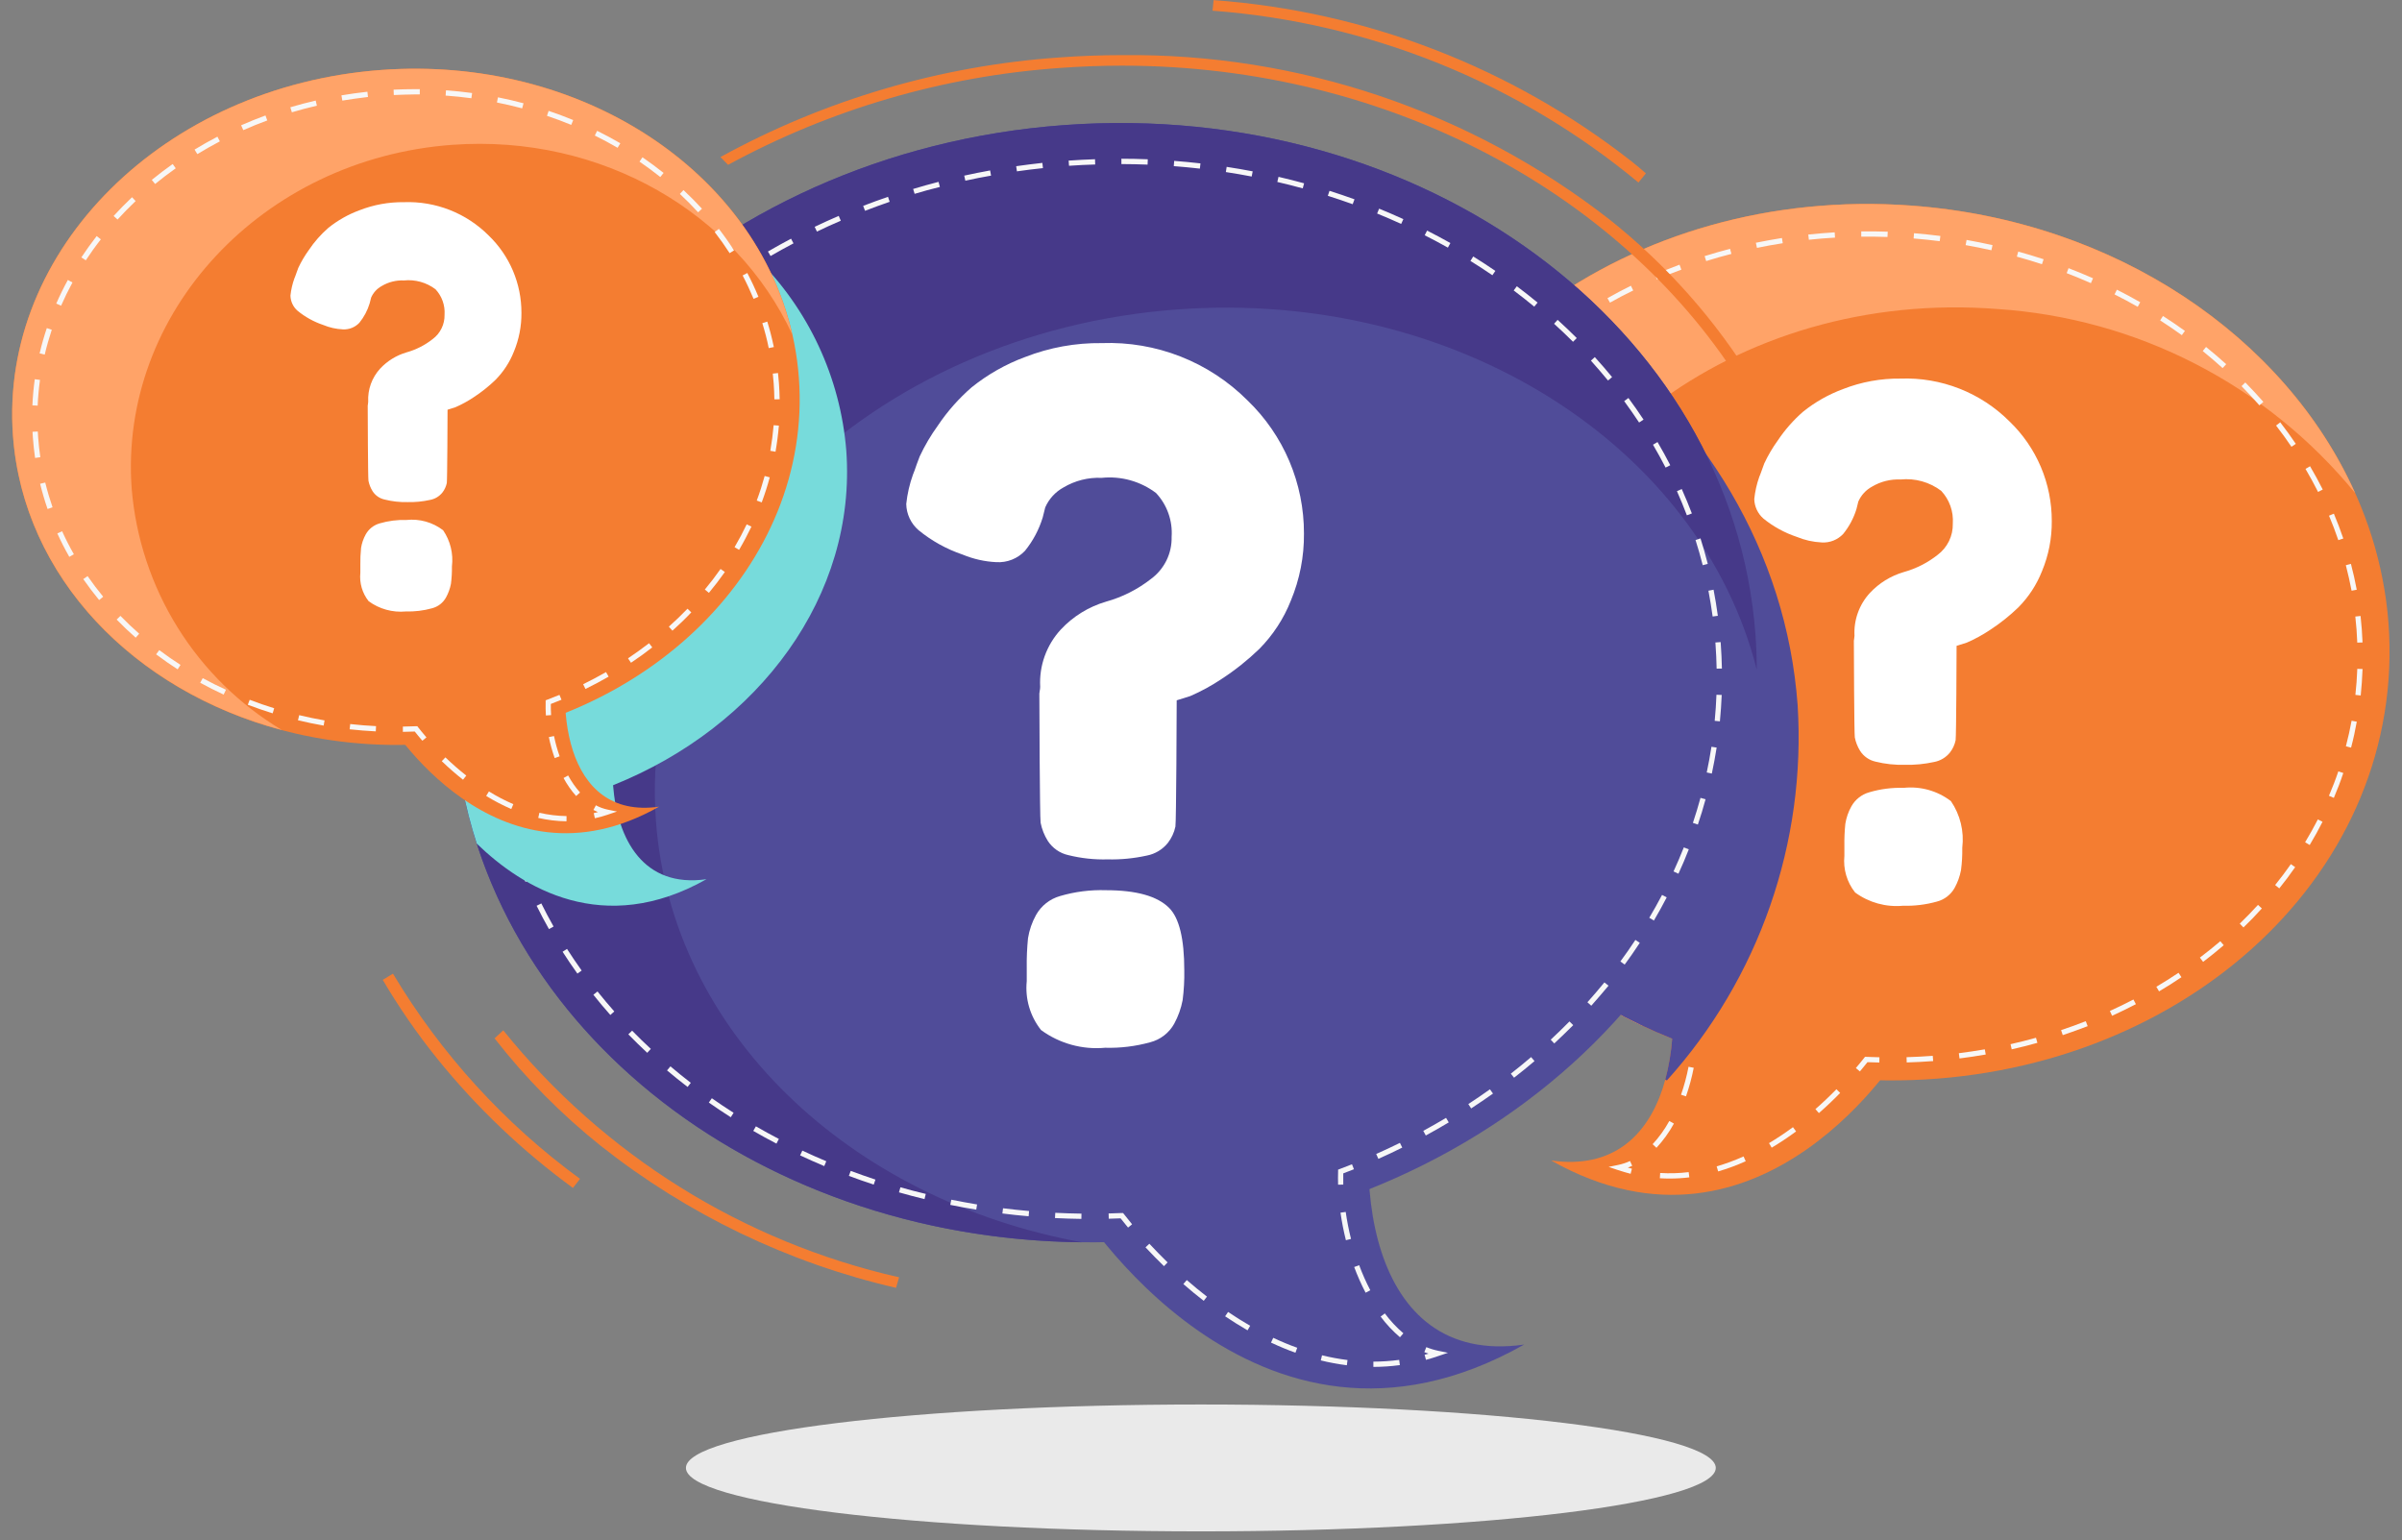 <svg width="145" height="93" viewBox="0 0 145 93" fill="none" xmlns="http://www.w3.org/2000/svg">
<rect x="0" y="0" width="145" height="93" fill="#808080" stroke="none"/>
<g clip-path="url(#clip0_3_1433)">
<path d="M103.575 88.622C103.575 90.738 89.659 92.453 72.491 92.453C55.324 92.453 41.407 90.738 41.407 88.622C41.407 86.507 55.324 84.793 72.491 84.793C89.659 84.793 103.575 86.505 103.575 88.622Z" fill="#EAEAEA"/>
<path d="M82.697 36.516C81.627 51.074 94.526 63.885 111.511 65.13C128.495 66.376 143.121 55.582 144.188 41.023C145.255 26.465 132.355 13.655 115.374 12.41C98.394 11.165 83.764 21.957 82.697 36.516Z" fill="#F47D31"/>
<path d="M90.238 41.732C91.198 27.757 104.786 17.425 120.587 18.657C124.754 18.932 128.821 20.06 132.534 21.971C136.248 23.883 139.528 26.537 142.173 29.77C137.962 20.37 127.753 13.319 115.375 12.412C98.395 11.167 83.765 21.961 82.697 36.519C81.911 47.25 88.714 57.03 99.145 61.93C93.204 56.796 89.702 49.519 90.238 41.732Z" fill="#FFA368"/>
<path d="M114.878 63.316C114.878 63.316 106.425 77.288 93.634 70.061C101.099 71.133 101.949 61.877 100.269 56.3L114.878 63.316Z" fill="#F47D31"/>
<path d="M112.275 64.686L112.032 64.481C112.26 64.212 112.427 64.001 112.532 63.87L112.582 63.805H112.664C112.93 63.816 113.194 63.824 113.455 63.83L113.449 64.148C113.211 64.143 112.972 64.135 112.733 64.126C112.625 64.261 112.472 64.453 112.275 64.686Z" fill="#F7F7F7"/>
<path d="M100.787 71.152C100.592 71.152 100.396 71.146 100.199 71.134L100.218 70.816C100.792 70.851 101.369 70.834 101.94 70.764L101.978 71.08C101.583 71.128 101.185 71.152 100.787 71.152ZM103.718 70.722L103.629 70.417C104.183 70.255 104.725 70.055 105.252 69.817L105.382 70.107C104.842 70.35 104.287 70.556 103.719 70.722H103.718ZM106.951 69.288L106.788 69.015C107.27 68.727 107.757 68.403 108.234 68.051L108.423 68.307C107.942 68.664 107.442 68.994 106.952 69.288H106.951ZM109.8 67.2L109.591 66.96C110.021 66.585 110.447 66.182 110.858 65.76L111.084 65.983C110.668 66.411 110.236 66.819 109.8 67.2Z" fill="#F7F7F7"/>
<path d="M98.436 70.865C98.176 70.8 97.916 70.723 97.661 70.637L97.106 70.449L97.68 70.331C97.928 70.279 98.169 70.2 98.399 70.094L98.531 70.384C98.444 70.423 98.356 70.46 98.268 70.492C98.35 70.515 98.431 70.537 98.512 70.557L98.436 70.865Z" fill="#F7F7F7"/>
<path d="M99.995 69.296L99.763 69.079C100.154 68.654 100.492 68.184 100.77 67.678L101.048 67.834C100.758 68.362 100.404 68.854 99.995 69.296ZM101.778 66.191L101.478 66.091C101.669 65.54 101.821 64.977 101.931 64.404L102.244 64.465C102.13 65.05 101.974 65.627 101.777 66.191H101.778Z" fill="#F7F7F7"/>
<path d="M102.458 62.678L102.14 62.664C102.15 62.434 102.153 62.207 102.149 61.987C101.933 61.905 101.718 61.821 101.505 61.735L101.624 61.435C101.868 61.533 102.113 61.629 102.361 61.723L102.461 61.761V61.868C102.472 62.131 102.47 62.402 102.458 62.678Z" fill="#F7F7F7"/>
<path d="M115.101 64.143L115.092 63.825C115.621 63.81 116.153 63.782 116.674 63.743L116.698 64.06C116.172 64.1 115.635 64.128 115.101 64.143ZM118.288 63.9L118.249 63.585C118.77 63.52 119.297 63.441 119.816 63.351L119.871 63.664C119.347 63.756 118.815 63.835 118.288 63.901V63.9ZM121.439 63.35L121.369 63.04C121.886 62.923 122.402 62.793 122.905 62.653L122.99 62.959C122.483 63.102 121.961 63.234 121.439 63.351V63.35ZM124.52 62.492L124.42 62.192C124.92 62.026 125.42 61.845 125.909 61.652L126.025 61.952C125.53 62.142 125.024 62.325 124.52 62.493V62.492ZM127.498 61.324L127.366 61.035C127.846 60.817 128.325 60.584 128.789 60.343L128.936 60.625C128.465 60.87 127.984 61.106 127.499 61.326L127.498 61.324ZM100.035 61.096C99.554 60.873 99.071 60.634 98.601 60.386L98.749 60.105C99.214 60.35 99.691 60.587 100.168 60.805L100.035 61.096ZM130.332 59.848L130.17 59.574C130.624 59.306 131.07 59.022 131.51 58.731L131.687 58.996C131.251 59.292 130.795 59.582 130.337 59.85L130.332 59.848ZM97.202 59.604C96.744 59.331 96.288 59.043 95.849 58.75L96.026 58.485C96.461 58.776 96.911 59.06 97.365 59.33L97.202 59.604ZM132.991 58.067L132.799 57.813C133.22 57.495 133.635 57.162 134.033 56.823L134.239 57.065C133.841 57.41 133.421 57.747 132.996 58.069L132.991 58.067ZM94.543 57.824C94.118 57.505 93.695 57.17 93.29 56.824L93.49 56.581C93.889 56.918 94.308 57.249 94.729 57.565L94.543 57.824ZM135.426 55.99L135.206 55.761C135.587 55.394 135.958 55.014 136.306 54.63L136.54 54.844C136.193 55.234 135.817 55.62 135.431 55.992L135.426 55.99ZM92.094 55.766C91.707 55.402 91.326 55.023 90.96 54.636L91.191 54.417C91.552 54.798 91.929 55.174 92.312 55.534L92.094 55.766ZM137.59 53.632L137.342 53.432C137.672 53.023 137.991 52.598 138.291 52.17L138.551 52.352C138.25 52.789 137.926 53.219 137.592 53.634L137.59 53.632ZM89.894 53.442C89.551 53.033 89.217 52.61 88.901 52.185L89.156 51.996C89.468 52.417 89.798 52.834 90.137 53.238L89.894 53.442ZM139.424 51.013L139.152 50.848C139.425 50.395 139.684 49.931 139.921 49.469L140.203 49.614C139.965 50.083 139.705 50.555 139.428 51.015L139.424 51.013ZM87.988 50.868C87.698 50.42 87.42 49.958 87.161 49.495L87.439 49.34C87.694 49.797 87.969 50.252 88.256 50.695L87.988 50.868ZM140.883 48.168L140.59 48.043C140.796 47.559 140.99 47.063 141.157 46.568L141.457 46.668C141.29 47.171 141.097 47.675 140.887 48.166L140.883 48.168ZM86.425 48.075C86.196 47.592 85.982 47.097 85.788 46.604L86.088 46.488C86.279 46.974 86.488 47.462 86.717 47.939L86.425 48.075ZM141.92 45.135L141.613 45.054C141.746 44.547 141.862 44.029 141.957 43.513L142.27 43.571C142.178 44.092 142.064 44.618 141.926 45.133L141.92 45.135ZM85.253 45.093C85.094 44.585 84.953 44.065 84.829 43.548L85.138 43.475C85.259 43.985 85.4 44.498 85.557 44.999L85.253 45.093ZM142.502 41.987L142.186 41.953C142.214 41.696 142.238 41.438 142.257 41.179C142.277 40.919 142.291 40.653 142.301 40.379L142.619 40.39C142.609 40.66 142.595 40.931 142.575 41.203C142.556 41.475 142.534 41.735 142.508 41.984L142.502 41.987ZM84.517 41.977C84.433 41.452 84.367 40.917 84.317 40.387L84.634 40.36C84.679 40.883 84.744 41.41 84.827 41.927L84.517 41.977ZM142.3 38.797C142.28 38.274 142.241 37.744 142.182 37.222L142.498 37.187C142.557 37.716 142.598 38.254 142.618 38.787L142.3 38.797ZM84.249 38.784V38.526C84.249 38.08 84.263 37.626 84.291 37.181L84.608 37.201C84.581 37.641 84.567 38.087 84.567 38.526V38.78L84.249 38.784ZM141.956 35.662C141.856 35.15 141.744 34.632 141.61 34.123L141.917 34.042C142.053 34.559 142.171 35.084 142.268 35.604L141.956 35.662ZM84.761 35.63L84.446 35.587C84.518 35.058 84.61 34.527 84.72 34.008L85.031 34.074C84.922 34.584 84.831 35.107 84.76 35.628L84.761 35.63ZM141.156 32.611C140.987 32.111 140.798 31.619 140.594 31.134L140.887 31.012C141.093 31.503 141.287 32.011 141.457 32.511L141.156 32.611ZM85.417 32.543L85.111 32.455C85.259 31.945 85.428 31.433 85.611 30.933L85.911 31.044C85.726 31.535 85.559 32.039 85.414 32.541L85.417 32.543ZM139.933 29.699C139.698 29.233 139.443 28.765 139.175 28.31L139.449 28.148C139.721 28.609 139.979 29.083 140.216 29.556L139.933 29.699ZM86.516 29.583L86.227 29.451C86.447 28.969 86.687 28.487 86.943 28.018L87.222 28.17C86.969 28.63 86.729 29.106 86.513 29.585L86.516 29.583ZM138.327 26.972C138.035 26.542 137.727 26.111 137.398 25.692L137.649 25.497C137.977 25.921 138.294 26.357 138.59 26.797L138.327 26.972ZM88.025 26.81L87.757 26.639C88.042 26.192 88.346 25.749 88.662 25.32L88.918 25.509C88.603 25.929 88.302 26.367 88.021 26.808L88.025 26.81ZM136.392 24.472C136.046 24.078 135.684 23.688 135.314 23.313L135.541 23.09C135.915 23.469 136.281 23.864 136.631 24.262L136.392 24.472ZM89.896 24.272L89.653 24.067C89.993 23.667 90.353 23.267 90.723 22.876L90.953 23.096C90.584 23.471 90.229 23.867 89.892 24.266L89.896 24.272ZM134.171 22.222C133.783 21.872 133.378 21.522 132.971 21.194L133.171 20.947C133.586 21.282 133.996 21.632 134.388 21.987L134.171 22.222ZM92.082 21.988L91.867 21.754C92.255 21.395 92.667 21.042 93.076 20.704L93.275 20.95C92.869 21.279 92.462 21.628 92.078 21.985L92.082 21.988ZM131.709 20.234C131.284 19.927 130.843 19.628 130.4 19.343L130.572 19.077C131.02 19.364 131.465 19.668 131.895 19.977L131.709 20.234ZM94.529 19.986L94.344 19.729C94.77 19.419 95.215 19.116 95.666 18.829L95.837 19.096C95.388 19.375 94.948 19.674 94.526 19.98L94.529 19.986ZM129.046 18.523C128.592 18.263 128.123 18.011 127.647 17.773L127.79 17.489C128.266 17.729 128.739 17.984 129.198 18.246L129.046 18.523ZM97.193 18.278L97.037 18.001C97.499 17.74 97.975 17.488 98.451 17.251L98.592 17.536C98.117 17.764 97.647 18.013 97.189 18.272L97.193 18.278ZM126.22 17.095C125.743 16.883 125.25 16.68 124.757 16.49L124.871 16.19C125.371 16.382 125.871 16.59 126.349 16.801L126.22 17.095ZM100.028 16.871L99.902 16.579C100.387 16.369 100.886 16.169 101.387 15.979L101.497 16.279C100.999 16.459 100.504 16.657 100.024 16.865L100.028 16.871ZM123.266 15.952C122.766 15.788 122.257 15.633 121.75 15.494L121.834 15.188C122.346 15.329 122.861 15.488 123.365 15.651L123.266 15.952ZM102.997 15.762L102.902 15.462C103.409 15.303 103.926 15.155 104.439 15.021L104.519 15.328C104.007 15.458 103.494 15.604 102.992 15.762H102.997ZM120.213 15.109C119.7 14.994 119.178 14.889 118.659 14.798L118.714 14.485C119.237 14.577 119.764 14.685 120.282 14.799L120.213 15.109ZM106.061 14.966L105.996 14.655C106.514 14.548 107.043 14.455 107.57 14.369L107.619 14.683C107.094 14.764 106.567 14.86 106.057 14.966H106.061ZM117.093 14.561C116.574 14.495 116.044 14.439 115.518 14.397L115.543 14.08C116.073 14.123 116.609 14.18 117.133 14.246L117.093 14.561ZM109.194 14.476L109.16 14.16C109.688 14.103 110.224 14.06 110.754 14.027L110.773 14.345C110.24 14.375 109.708 14.419 109.186 14.475L109.194 14.476ZM113.94 14.306C113.406 14.288 112.879 14.282 112.356 14.288V13.97C112.889 13.963 113.422 13.969 113.956 13.988L113.94 14.306Z" fill="#F7F7F7"/>
<g style="mix-blend-mode:multiply">
<path d="M108.517 42.575C107.838 33.308 102.854 25.236 95.34 19.666C88.173 24.002 83.297 30.989 82.697 39.165C82.688 39.293 82.685 39.421 82.678 39.549C83.278 49.657 90.536 58.541 100.945 62.71C100.882 63.546 100.742 64.374 100.526 65.184L100.626 65.227C103.381 62.166 105.498 58.586 106.853 54.696C108.208 50.807 108.774 46.686 108.517 42.575Z" fill="#504C99"/>
</g>
<path d="M69.178 74.878C90.863 73.289 107.337 56.929 105.975 38.338C104.612 19.746 85.929 5.963 64.245 7.552C42.56 9.141 26.086 25.5 27.448 44.092C28.81 62.684 47.493 76.467 69.178 74.878Z" fill="#504C99"/>
<path d="M39.596 49.561C38.446 33.862 52.542 20.041 71.082 18.681C87.918 17.447 102.629 26.92 106.049 40.427C106.049 39.734 106.024 39.037 105.973 38.336C104.611 19.745 85.927 5.962 64.244 7.551C42.561 9.139 26.085 25.5 27.447 44.092C28.729 61.567 45.308 74.792 65.306 74.998C51.313 72.441 40.534 62.355 39.596 49.561Z" fill="#463989"/>
<path d="M64.879 72.562C64.879 72.562 75.673 90.406 92.007 81.175C82.473 82.545 81.388 70.724 83.533 63.603L64.879 72.562Z" fill="#504C99"/>
<path d="M68.096 74.112C67.905 73.881 67.754 73.692 67.646 73.554C67.407 73.564 67.169 73.572 66.931 73.578L66.923 73.26C67.186 73.253 67.45 73.244 67.715 73.233H67.797L67.847 73.298C67.954 73.437 68.12 73.647 68.34 73.913L68.096 74.112Z" fill="#F7F7F7"/>
<path d="M82.905 82.524V82.206C83.426 82.204 83.947 82.169 84.463 82.1L84.505 82.415C83.975 82.486 83.44 82.522 82.905 82.524ZM81.305 82.424C80.775 82.358 80.249 82.26 79.731 82.132L79.806 81.823C80.313 81.948 80.827 82.043 81.344 82.108L81.305 82.424ZM78.201 81.668C77.712 81.492 77.215 81.285 76.726 81.055L76.861 80.768C77.342 80.994 77.829 81.197 78.309 81.368L78.201 81.668ZM75.31 80.315C74.861 80.057 74.41 79.772 73.957 79.469L74.135 79.206C74.578 79.506 75.026 79.785 75.468 80.04L75.31 80.315ZM72.665 78.534C72.252 78.214 71.837 77.873 71.434 77.521L71.643 77.281C72.043 77.629 72.452 77.966 72.86 78.281L72.665 78.534ZM70.265 76.442C69.884 76.073 69.51 75.689 69.15 75.305L69.383 75.088C69.739 75.47 70.11 75.85 70.483 76.215L70.265 76.442Z" fill="#F7F7F7"/>
<path d="M86.081 82.097L85.998 81.79L86.235 81.724C86.15 81.695 86.065 81.664 85.982 81.631L86.101 81.331C86.338 81.427 86.583 81.501 86.833 81.553L87.407 81.671L86.852 81.859C86.6 81.948 86.341 82.027 86.081 82.097Z" fill="#F7F7F7"/>
<path d="M84.512 80.734C84.077 80.363 83.685 79.944 83.343 79.486L83.597 79.294C83.924 79.735 84.299 80.137 84.716 80.494L84.512 80.734ZM82.437 78.045C82.175 77.543 81.945 77.025 81.748 76.494L82.048 76.383C82.24 76.901 82.465 77.407 82.72 77.897L82.437 78.045ZM81.247 74.875C81.11 74.326 81.001 73.771 80.921 73.212L81.236 73.167C81.314 73.715 81.421 74.259 81.556 74.797L81.247 74.875Z" fill="#F7F7F7"/>
<path d="M80.776 71.521C80.768 71.248 80.768 70.977 80.776 70.721V70.614L80.876 70.576C81.124 70.483 81.371 70.387 81.615 70.29L81.732 70.59C81.519 70.675 81.304 70.759 81.088 70.84C81.088 71.061 81.088 71.289 81.088 71.519L80.776 71.521Z" fill="#F7F7F7"/>
<path d="M65.279 73.588C64.745 73.581 64.209 73.564 63.686 73.538L63.702 73.221C64.221 73.246 64.753 73.263 65.284 73.27L65.279 73.588ZM62.095 73.429C61.568 73.384 61.035 73.329 60.51 73.261L60.549 72.946C61.07 73.011 61.599 73.067 62.122 73.113L62.095 73.429ZM58.932 73.029C58.41 72.944 57.882 72.847 57.364 72.742L57.427 72.43C57.941 72.53 58.465 72.63 58.983 72.716L58.932 73.029ZM55.809 72.394C55.29 72.267 54.771 72.13 54.268 71.986L54.355 71.68C54.855 71.822 55.369 71.959 55.885 72.08L55.809 72.394ZM52.743 71.518C52.238 71.352 51.731 71.174 51.243 70.99L51.355 70.69C51.844 70.873 52.346 71.049 52.847 71.215L52.743 71.518ZM49.757 70.401C49.269 70.195 48.778 69.977 48.3 69.752L48.435 69.465C48.909 69.688 49.395 69.904 49.88 70.108L49.757 70.401ZM83.205 69.96L83.076 69.669C83.557 69.456 84.039 69.23 84.509 68.998L84.649 69.283C84.175 69.522 83.689 69.749 83.205 69.964V69.96ZM46.872 69.043C46.404 68.799 45.934 68.543 45.472 68.275L45.631 68C46.087 68.263 46.553 68.52 47.017 68.761L46.872 69.043ZM86.069 68.551L85.918 68.272C86.379 68.021 86.842 67.758 87.293 67.489L87.456 67.762C86.995 68.038 86.53 68.304 86.065 68.556L86.069 68.551ZM44.115 67.451C43.668 67.166 43.222 66.868 42.789 66.564L42.971 66.304C43.4 66.604 43.842 66.904 44.285 67.183L44.115 67.451ZM88.811 66.922L88.637 66.656C89.076 66.37 89.515 66.069 89.942 65.764L90.127 66.022C89.69 66.33 89.246 66.633 88.804 66.922H88.811ZM41.507 65.622C41.086 65.298 40.669 64.96 40.266 64.623L40.472 64.379C40.872 64.718 41.285 65.051 41.701 65.373L41.507 65.622ZM91.403 65.07L91.203 64.82C91.615 64.499 92.026 64.162 92.427 63.819L92.633 64.061C92.229 64.404 91.814 64.743 91.394 65.067L91.403 65.07ZM39.071 63.561C38.681 63.198 38.297 62.822 37.93 62.446L38.158 62.224C38.522 62.597 38.902 62.969 39.288 63.324L39.071 63.561ZM93.828 63.001L93.611 62.768C93.994 62.411 94.375 62.04 94.743 61.668L94.97 61.891C94.594 62.263 94.21 62.638 93.824 62.998L93.828 63.001ZM36.844 61.277C36.493 60.877 36.144 60.469 35.82 60.057L36.069 59.857C36.394 60.264 36.735 60.671 37.083 61.064L36.844 61.277ZM96.063 60.721L95.826 60.509C96.175 60.118 96.526 59.709 96.853 59.309L97.1 59.509C96.76 59.915 96.411 60.324 96.059 60.718L96.063 60.721ZM34.855 58.779C34.545 58.346 34.244 57.902 33.962 57.46L34.229 57.288C34.509 57.725 34.806 58.165 35.113 58.594L34.855 58.779ZM98.073 58.234L97.817 58.045C98.129 57.621 98.434 57.185 98.723 56.745L98.988 56.921C98.694 57.37 98.389 57.81 98.073 58.239V58.234ZM33.139 56.093C32.879 55.631 32.627 55.157 32.393 54.684L32.678 54.543C32.91 55.011 33.158 55.48 33.417 55.936L33.139 56.093ZM99.834 55.571L99.561 55.409C99.828 54.958 100.088 54.493 100.332 54.029L100.613 54.177C100.37 54.651 100.108 55.12 99.838 55.579L99.834 55.571ZM31.72 53.236C31.511 52.746 31.313 52.246 31.133 51.751L31.433 51.643C31.611 52.134 31.806 52.627 32.013 53.111L31.72 53.236ZM101.314 52.745L101.025 52.611C101.244 52.135 101.453 51.646 101.646 51.159L101.946 51.276C101.755 51.773 101.544 52.267 101.322 52.748L101.314 52.745ZM30.627 50.233C30.475 49.723 30.335 49.203 30.213 48.688L30.522 48.615C30.643 49.124 30.78 49.638 30.931 50.142L30.627 50.233ZM102.494 49.78L102.194 49.68C102.36 49.18 102.514 48.68 102.652 48.169L102.959 48.253C102.821 48.765 102.665 49.28 102.494 49.78ZM29.9 47.129C29.808 46.608 29.729 46.077 29.667 45.55L29.983 45.513C30.045 46.034 30.122 46.559 30.213 47.074L29.9 47.129ZM103.34 46.702L103.029 46.636C103.138 46.125 103.234 45.603 103.314 45.084L103.628 45.133C103.545 45.657 103.448 46.185 103.337 46.702H103.34ZM29.526 43.959C29.494 43.429 29.477 42.892 29.475 42.359H29.793C29.793 42.882 29.811 43.413 29.843 43.937L29.526 43.959ZM103.827 43.55L103.51 43.519C103.561 43 103.596 42.47 103.616 41.944L103.934 41.956C103.91 42.489 103.875 43.025 103.824 43.55H103.827ZM29.834 40.783L29.517 40.767C29.546 40.237 29.59 39.702 29.65 39.176L29.966 39.212C29.9 39.731 29.859 40.261 29.83 40.781L29.834 40.783ZM103.627 40.367C103.617 39.878 103.595 39.38 103.559 38.888L103.551 38.788L103.868 38.764L103.876 38.864C103.912 39.364 103.935 39.864 103.945 40.364L103.627 40.367ZM30.183 37.649L29.87 37.595C29.959 37.074 30.065 36.549 30.183 36.032L30.493 36.104C30.376 36.615 30.271 37.134 30.183 37.649ZM103.386 37.22C103.316 36.704 103.23 36.18 103.131 35.663L103.442 35.603C103.542 36.126 103.63 36.656 103.7 37.178L103.386 37.22ZM30.893 34.578L30.588 34.489C30.736 33.98 30.9 33.469 31.075 32.97L31.375 33.075C31.2 33.569 31.036 34.075 30.89 34.581L30.893 34.578ZM102.787 34.123C102.658 33.614 102.512 33.103 102.353 32.603L102.653 32.503C102.814 33.009 102.961 33.526 103.092 34.041L102.787 34.123ZM31.937 31.6L31.643 31.478C31.843 30.99 32.064 30.499 32.293 30.02L32.58 30.156C32.353 30.631 32.137 31.117 31.937 31.6ZM101.831 31.111C101.645 30.622 101.442 30.131 101.231 29.652L101.521 29.523C101.738 30.008 101.943 30.503 102.132 30.998L101.831 31.111ZM33.3 28.748L33.02 28.596C33.272 28.133 33.541 27.667 33.821 27.211L34.092 27.377C33.815 27.83 33.547 28.291 33.3 28.748ZM100.546 28.23C100.307 27.766 100.051 27.301 99.785 26.848L100.059 26.687C100.328 27.145 100.586 27.615 100.828 28.087L100.546 28.23ZM34.951 26.048L34.688 25.869C34.988 25.434 35.299 24.999 35.62 24.574L35.873 24.766C35.555 25.182 35.245 25.618 34.951 26.049V26.048ZM98.946 25.509C98.657 25.072 98.353 24.638 98.046 24.217L98.302 24.028C98.616 24.453 98.924 24.892 99.215 25.334L98.946 25.509ZM36.851 23.529L36.607 23.329C36.946 22.923 37.3 22.519 37.658 22.129L37.892 22.344C37.544 22.727 37.194 23.128 36.858 23.53L36.851 23.529ZM97.071 22.973C96.739 22.573 96.391 22.166 96.038 21.773L96.273 21.559C96.63 21.952 96.981 22.359 97.316 22.766L97.071 22.973ZM38.999 21.201L38.775 20.976C39.149 20.604 39.537 20.235 39.931 19.876L40.145 20.111C39.75 20.466 39.365 20.833 38.999 21.201ZM94.958 20.635C94.59 20.267 94.204 19.901 93.813 19.546L94.027 19.31C94.422 19.668 94.811 20.038 95.183 20.41L94.958 20.635ZM41.337 19.074L41.137 18.83C41.542 18.494 41.962 18.159 42.385 17.837L42.578 18.09C42.152 18.409 41.735 18.739 41.333 19.074H41.337ZM92.617 18.514C92.217 18.18 91.796 17.852 91.376 17.535L91.566 17.282C91.99 17.601 92.411 17.931 92.819 18.268L92.617 18.514ZM43.852 17.159L43.67 16.898C44.102 16.598 44.547 16.298 44.996 16.013L45.167 16.281C44.718 16.564 44.277 16.859 43.848 17.158L43.852 17.159ZM90.09 16.617C89.656 16.317 89.21 16.03 88.765 15.754L88.933 15.484C89.382 15.762 89.833 16.055 90.27 16.354L90.09 16.617ZM46.518 15.459L46.358 15.184C46.815 14.919 47.284 14.658 47.753 14.411L47.901 14.692C47.433 14.937 46.968 15.195 46.514 15.458L46.518 15.459ZM87.404 14.95C86.945 14.692 86.476 14.442 86.004 14.204L86.148 13.921C86.619 14.16 87.092 14.413 87.555 14.673L87.404 14.95ZM49.315 13.981L49.178 13.694C49.656 13.465 50.145 13.243 50.63 13.034L50.756 13.326C50.269 13.533 49.785 13.753 49.31 13.983L49.315 13.981ZM84.584 13.518C84.106 13.3 83.617 13.089 83.132 12.891L83.252 12.597C83.742 12.797 84.234 13.009 84.716 13.229L84.584 13.518ZM52.22 12.728L52.106 12.428C52.6 12.238 53.106 12.054 53.606 11.883L53.706 12.183C53.206 12.357 52.705 12.539 52.215 12.728H52.22ZM81.656 12.328C81.163 12.15 80.656 11.98 80.156 11.821L80.257 11.521C80.761 11.681 81.269 11.853 81.766 12.033L81.656 12.328ZM55.214 11.708L55.123 11.408C55.631 11.256 56.147 11.108 56.657 10.979L56.737 11.287C56.224 11.41 55.712 11.553 55.209 11.704L55.214 11.708ZM78.641 11.373C78.141 11.235 77.621 11.105 77.107 10.985L77.179 10.676C77.696 10.796 78.216 10.927 78.724 11.067L78.641 11.373ZM58.275 10.913L58.207 10.603C58.725 10.489 59.251 10.384 59.77 10.29L59.827 10.603C59.306 10.692 58.784 10.797 58.27 10.909L58.275 10.913ZM75.56 10.657C75.046 10.557 74.521 10.468 74.001 10.388L74.049 10.074C74.574 10.154 75.102 10.245 75.62 10.345L75.56 10.657ZM61.388 10.349L61.343 10.034C61.864 9.959 62.396 9.893 62.925 9.834L62.959 10.15C62.429 10.205 61.897 10.271 61.383 10.345L61.388 10.349ZM72.432 10.18C71.91 10.121 71.38 10.07 70.857 10.03L70.881 9.713C71.408 9.753 71.942 9.804 72.468 9.864L72.432 10.18ZM64.533 10.013L64.51 9.696C65.038 9.659 65.573 9.631 66.102 9.613L66.113 9.931C65.585 9.945 65.053 9.973 64.53 10.009L64.533 10.013ZM69.276 9.938C68.752 9.918 68.221 9.907 67.695 9.905V9.583C68.225 9.583 68.76 9.595 69.288 9.616L69.276 9.938Z" fill="#F7F7F7"/>
<path d="M66.508 20.714C68.133 20.654 69.754 20.93 71.268 21.525C72.782 22.12 74.157 23.022 75.307 24.173C76.388 25.213 77.248 26.461 77.834 27.843C78.419 29.224 78.719 30.71 78.715 32.21C78.728 33.598 78.46 34.973 77.927 36.254C77.496 37.348 76.846 38.343 76.019 39.179C75.323 39.851 74.565 40.456 73.755 40.984C73.152 41.389 72.514 41.738 71.847 42.026L71.033 42.28C71.033 42.857 71.007 49.594 70.956 49.899C70.881 50.26 70.724 50.599 70.498 50.891C70.178 51.288 69.728 51.558 69.227 51.654C68.45 51.825 67.656 51.902 66.862 51.883C66.065 51.905 65.269 51.819 64.496 51.628C63.983 51.516 63.535 51.205 63.25 50.764C63.04 50.429 62.894 50.058 62.818 49.67C62.767 49.348 62.742 42.552 62.742 41.87C62.745 41.81 62.754 41.751 62.767 41.693C62.783 41.617 62.791 41.54 62.792 41.464C62.758 40.833 62.851 40.202 63.065 39.608C63.279 39.014 63.61 38.469 64.038 38.005C64.779 37.212 65.719 36.632 66.76 36.326C67.748 36.052 68.673 35.585 69.481 34.952C69.878 34.66 70.198 34.276 70.416 33.834C70.633 33.391 70.74 32.902 70.727 32.409C70.76 31.927 70.693 31.444 70.531 30.989C70.37 30.534 70.116 30.117 69.786 29.765C68.848 29.056 67.676 28.729 66.506 28.849C65.694 28.812 64.888 29.016 64.191 29.433C63.704 29.702 63.319 30.124 63.097 30.633L62.944 31.243C62.72 31.975 62.358 32.657 61.876 33.252C61.656 33.486 61.387 33.669 61.088 33.788C60.789 33.907 60.467 33.958 60.146 33.939C59.447 33.906 58.758 33.751 58.111 33.482C57.141 33.154 56.237 32.653 55.445 32.004C55.219 31.807 55.036 31.565 54.909 31.294C54.782 31.022 54.713 30.727 54.707 30.427C54.771 29.82 54.907 29.223 55.114 28.648L55.214 28.394C55.28 28.19 55.382 27.91 55.519 27.554C55.824 26.902 56.19 26.28 56.613 25.697C57.187 24.839 57.874 24.062 58.653 23.385C59.624 22.604 60.715 21.985 61.883 21.554C63.356 20.979 64.927 20.694 66.508 20.714ZM66.762 53.744C68.592 53.744 69.864 54.1 70.576 54.812C71.186 55.423 71.491 56.678 71.491 58.576C71.502 59.18 71.469 59.783 71.391 60.382C71.297 60.88 71.125 61.361 70.882 61.806C70.729 62.081 70.522 62.322 70.272 62.514C70.023 62.707 69.737 62.846 69.433 62.925C68.547 63.17 67.629 63.282 66.711 63.256C65.335 63.383 63.96 63.003 62.845 62.187C62.184 61.353 61.874 60.295 61.981 59.237V58.423C61.972 57.828 61.998 57.234 62.057 56.642C62.136 56.151 62.299 55.678 62.54 55.242C62.852 54.684 63.374 54.272 63.99 54.097C64.889 53.833 65.825 53.714 66.762 53.744Z" fill="white"/>
<path d="M114.727 22.857C115.943 22.812 117.155 23.019 118.288 23.464C119.421 23.909 120.449 24.584 121.309 25.445C122.118 26.223 122.761 27.156 123.199 28.19C123.637 29.223 123.861 30.334 123.858 31.456C123.868 32.494 123.668 33.523 123.269 34.481C122.946 35.3 122.46 36.044 121.841 36.669C121.321 37.172 120.754 37.624 120.148 38.02C119.697 38.323 119.22 38.584 118.721 38.8L118.112 38.99C118.112 39.422 118.093 44.46 118.054 44.689C117.998 44.959 117.881 45.213 117.712 45.431C117.473 45.728 117.136 45.93 116.761 46.002C116.18 46.13 115.586 46.188 114.991 46.173C114.396 46.19 113.801 46.126 113.223 45.983C112.839 45.899 112.504 45.667 112.291 45.337C112.134 45.087 112.025 44.809 111.968 44.519C111.93 44.278 111.911 39.195 111.911 38.687C111.913 38.642 111.92 38.597 111.93 38.554C111.942 38.498 111.948 38.44 111.949 38.383C111.924 37.911 111.993 37.439 112.153 36.995C112.313 36.55 112.56 36.142 112.881 35.795C113.435 35.202 114.138 34.768 114.916 34.539C115.656 34.334 116.348 33.985 116.951 33.511C117.248 33.293 117.488 33.006 117.651 32.675C117.813 32.345 117.893 31.98 117.884 31.611C117.909 31.251 117.86 30.89 117.74 30.549C117.619 30.209 117.43 29.897 117.184 29.633C116.482 29.103 115.606 28.858 114.731 28.948C114.123 28.92 113.521 29.072 112.999 29.384C112.635 29.584 112.348 29.899 112.181 30.278L112.067 30.735C111.899 31.282 111.627 31.791 111.267 32.235C111.102 32.41 110.901 32.547 110.677 32.636C110.453 32.725 110.213 32.764 109.973 32.749C109.45 32.724 108.935 32.609 108.451 32.407C107.724 32.164 107.046 31.791 106.451 31.307C106.282 31.16 106.146 30.979 106.051 30.776C105.956 30.573 105.904 30.352 105.899 30.127C105.946 29.673 106.046 29.226 106.199 28.796L106.275 28.606C106.326 28.453 106.402 28.244 106.503 27.978C106.731 27.49 107.005 27.025 107.321 26.589C107.75 25.947 108.261 25.365 108.843 24.858C109.569 24.273 110.385 23.811 111.26 23.488C112.364 23.056 113.541 22.842 114.727 22.857ZM114.916 47.565C115.935 47.456 116.957 47.743 117.77 48.365C118.332 49.189 118.576 50.19 118.455 51.181C118.463 51.632 118.438 52.084 118.379 52.532C118.309 52.904 118.18 53.264 117.998 53.597C117.884 53.803 117.728 53.984 117.542 54.128C117.355 54.272 117.142 54.376 116.913 54.434C116.251 54.619 115.565 54.702 114.877 54.682C113.848 54.778 112.82 54.493 111.986 53.882C111.491 53.259 111.259 52.467 111.339 51.676V51.067C111.332 50.622 111.351 50.177 111.396 49.735C111.455 49.367 111.577 49.013 111.758 48.688C111.873 48.481 112.028 48.299 112.214 48.152C112.4 48.005 112.614 47.896 112.842 47.832C113.514 47.633 114.214 47.543 114.915 47.565H114.916Z" fill="white"/>
<g style="mix-blend-mode:multiply">
<path d="M27.397 43.217C27.41 43.509 27.427 43.801 27.448 44.093C27.618 46.417 28.065 48.712 28.78 50.93C31.546 53.615 36.431 56.592 42.648 53.08C38.848 53.625 37.268 50.697 37.008 47.406C45.834 43.871 51.728 35.944 51.087 27.198C50.731 22.79 48.803 18.657 45.654 15.553C34.968 21.58 27.863 31.818 27.397 43.217Z" fill="#77DBDB"/>
</g>
<path d="M48.226 22.823C49.049 34.056 39.096 43.94 25.995 44.9C12.894 45.86 1.605 37.533 0.782 26.302C-0.041 15.071 9.913 5.186 23.014 4.225C36.114 3.264 47.403 11.59 48.226 22.823Z" fill="#F47D31"/>
<path d="M7.95 29.512C7.171 18.882 15.831 9.584 27.294 8.744C36.35 8.081 44.441 12.897 47.825 20.19C45.578 10.321 35.066 3.341 23.013 4.224C9.915 5.184 -0.041 15.068 0.782 26.301C1.408 34.845 8.091 41.7 17.019 44.076C14.46 42.542 12.303 40.422 10.726 37.889C9.149 35.356 8.197 32.485 7.95 29.512Z" fill="#FFA368"/>
<path d="M23.396 43.501C23.396 43.501 29.919 54.282 39.787 48.701C34.028 49.528 33.372 42.386 34.667 38.084L23.396 43.501Z" fill="#F47D31"/>
<path d="M25.496 44.72C25.296 44.487 25.142 44.297 25.038 44.165C24.798 44.175 24.559 44.181 24.32 44.184V43.866C24.582 43.863 24.846 43.856 25.11 43.844H25.193L25.243 43.91C25.343 44.038 25.509 44.248 25.743 44.517L25.496 44.72Z" fill="#F7F7F7"/>
<path d="M34.197 49.584C33.623 49.577 33.051 49.508 32.491 49.379L32.562 49.069C33.099 49.194 33.649 49.261 34.2 49.269L34.197 49.584ZM30.864 48.843C30.34 48.616 29.834 48.352 29.348 48.052L29.515 47.781C29.987 48.073 30.48 48.33 30.989 48.55L30.864 48.843ZM27.951 47.074C27.517 46.732 27.085 46.355 26.668 45.954L26.888 45.725C27.298 46.119 27.722 46.489 28.148 46.825L27.951 47.074Z" fill="#F7F7F7"/>
<path d="M35.911 49.401L35.841 49.091C35.926 49.072 36.011 49.051 36.096 49.028C36.003 48.989 35.911 48.946 35.822 48.899L35.972 48.619C36.192 48.737 36.428 48.824 36.672 48.876L37.246 48.994L36.691 49.182C36.435 49.268 36.175 49.342 35.911 49.401Z" fill="#F7F7F7"/>
<path d="M34.778 48.058C34.484 47.726 34.23 47.361 34.019 46.971L34.297 46.817C34.496 47.186 34.737 47.531 35.015 47.845L34.778 48.058ZM33.483 45.767C33.337 45.354 33.22 44.931 33.132 44.501L33.444 44.437C33.529 44.852 33.642 45.261 33.783 45.661L33.483 45.767Z" fill="#F7F7F7"/>
<path d="M32.954 43.195C32.936 42.921 32.931 42.649 32.939 42.386V42.279L33.039 42.241C33.286 42.149 33.531 42.052 33.774 41.951L33.895 42.245C33.681 42.333 33.467 42.418 33.251 42.5C33.251 42.72 33.251 42.946 33.268 43.173L32.954 43.195Z" fill="#F7F7F7"/>
<path d="M22.685 44.155C22.158 44.129 21.627 44.087 21.106 44.029L21.141 43.713C21.655 43.77 22.18 43.813 22.7 43.838L22.685 44.155ZM19.538 43.806C19.019 43.716 18.497 43.606 17.987 43.485L18.061 43.176C18.561 43.297 19.08 43.404 19.592 43.493L19.538 43.806ZM16.459 43.066C15.959 42.91 15.451 42.736 14.959 42.548L15.073 42.248C15.556 42.434 16.053 42.605 16.551 42.76L16.459 43.066ZM13.501 41.934C13.022 41.712 12.545 41.472 12.086 41.22L12.239 40.941C12.692 41.19 13.162 41.426 13.639 41.641L13.501 41.934ZM35.343 41.595L35.203 41.309C35.672 41.079 36.136 40.832 36.583 40.575L36.742 40.851C36.288 41.111 35.818 41.362 35.343 41.595ZM10.724 40.41C10.279 40.123 9.841 39.818 9.424 39.503L9.615 39.249C10.027 39.559 10.458 39.86 10.897 40.142L10.724 40.41ZM38.088 40.01L37.912 39.746C38.344 39.457 38.771 39.146 39.181 38.833L39.375 39.084C38.96 39.41 38.527 39.721 38.088 40.014V40.01ZM8.191 38.498C7.791 38.148 7.406 37.78 7.042 37.405L7.27 37.183C7.629 37.552 8.01 37.915 8.402 38.259L8.191 38.498ZM40.588 38.071L40.376 37.834C40.766 37.485 41.145 37.121 41.502 36.75L41.731 36.971C41.374 37.351 40.99 37.721 40.594 38.075L40.588 38.071ZM5.984 36.227C5.647 35.818 5.325 35.392 5.027 34.962L5.288 34.781C5.581 35.204 5.897 35.623 6.229 36.025L5.984 36.227ZM42.794 35.792L42.549 35.592C42.882 35.192 43.201 34.773 43.497 34.35L43.757 34.533C43.457 34.96 43.131 35.387 42.794 35.792ZM4.183 33.618C3.921 33.157 3.678 32.682 3.461 32.204L3.75 32.073C3.963 32.542 4.201 33.009 4.459 33.461L4.183 33.618ZM44.617 33.196L44.343 33.035C44.606 32.586 44.853 32.122 45.075 31.656L45.362 31.793C45.132 32.267 44.885 32.739 44.617 33.196ZM2.872 30.73C2.699 30.23 2.547 29.718 2.422 29.207L2.731 29.132C2.853 29.632 3.002 30.132 3.172 30.627L2.872 30.73ZM45.982 30.331L45.682 30.22C45.864 29.734 46.024 29.234 46.16 28.736L46.467 28.819C46.331 29.329 46.166 29.837 45.982 30.332V30.331ZM2.118 27.648C2.06 27.248 2.018 26.841 1.986 26.439C1.976 26.315 1.969 26.191 1.963 26.068L2.281 26.052C2.287 26.173 2.295 26.295 2.304 26.416C2.333 26.816 2.377 27.21 2.434 27.602L2.118 27.648ZM46.815 27.272L46.502 27.217C46.59 26.706 46.657 26.186 46.702 25.671L47.019 25.696C46.974 26.221 46.906 26.751 46.815 27.272ZM2.274 24.488L1.956 24.474C1.979 23.947 2.027 23.415 2.099 22.893L2.414 22.936C2.343 23.454 2.296 23.976 2.274 24.488ZM46.746 24.108C46.742 23.793 46.727 23.473 46.705 23.156C46.69 22.956 46.672 22.756 46.65 22.556L46.965 22.521C46.987 22.725 47.006 22.93 47.022 23.136C47.045 23.459 47.059 23.786 47.065 24.106L46.746 24.108ZM2.7 21.408L2.391 21.335C2.511 20.823 2.658 20.309 2.826 19.808L3.126 19.908C2.962 20.403 2.818 20.908 2.7 21.41V21.408ZM46.406 21.017C46.306 20.511 46.17 20.003 46.019 19.509L46.319 19.416C46.474 19.915 46.606 20.437 46.714 20.953L46.406 21.017ZM3.687 18.455L3.396 18.328C3.606 17.848 3.841 17.368 4.096 16.902L4.375 17.054C4.125 17.514 3.893 17.989 3.687 18.457V18.455ZM45.491 18.042C45.291 17.565 45.072 17.09 44.83 16.63L45.112 16.482C45.358 16.951 45.584 17.435 45.785 17.92L45.491 18.042ZM5.177 15.715L4.911 15.54C5.199 15.103 5.511 14.669 5.836 14.251L6.087 14.451C5.766 14.86 5.46 15.289 5.177 15.717V15.715ZM44.045 15.284C43.766 14.851 43.463 14.422 43.145 14.011L43.396 13.817C43.72 14.236 44.028 14.672 44.312 15.117L44.045 15.284ZM7.094 13.253L6.859 13.039C7.212 12.651 7.586 12.271 7.97 11.908L8.188 12.139C7.81 12.498 7.442 12.873 7.094 13.255V13.253ZM42.142 12.817C41.794 12.436 41.424 12.063 41.042 11.708L41.259 11.475C41.646 11.836 42.022 12.215 42.376 12.602L42.142 12.817ZM9.363 11.107L9.163 10.861C9.568 10.53 9.992 10.207 10.425 9.902L10.608 10.161C10.18 10.464 9.761 10.783 9.362 11.109L9.363 11.107ZM39.86 10.687C39.46 10.365 39.034 10.053 38.604 9.758L38.783 9.496C39.22 9.796 39.649 10.112 40.058 10.439L39.86 10.687ZM11.912 9.302L11.745 9.031C12.191 8.759 12.655 8.497 13.125 8.252L13.272 8.534C12.81 8.778 12.352 9.037 11.912 9.305L11.912 9.302ZM37.283 8.923C36.838 8.663 36.375 8.414 35.906 8.183L36.047 7.898C36.522 8.133 36.992 8.385 37.447 8.649L37.283 8.923ZM14.685 7.855L14.556 7.564C15.036 7.353 15.531 7.153 16.025 6.971L16.134 7.271C15.644 7.452 15.156 7.648 14.682 7.858L14.685 7.855ZM34.484 7.54C34.006 7.34 33.514 7.159 33.019 6.993L33.119 6.693C33.619 6.862 34.119 7.048 34.602 7.248L34.484 7.54ZM17.617 6.776L17.526 6.476C18.026 6.326 18.544 6.19 19.057 6.071L19.129 6.381C18.621 6.497 18.113 6.632 17.616 6.78L17.617 6.776ZM31.522 6.542C31.022 6.409 30.51 6.29 29.998 6.188L30.06 5.876C30.578 5.976 31.097 6.1 31.603 6.234L31.522 6.542ZM20.664 6.069L20.611 5.756C21.127 5.669 21.655 5.596 22.179 5.539L22.213 5.855C21.694 5.915 21.173 5.99 20.663 6.073L20.664 6.069ZM28.456 5.931C27.941 5.862 27.418 5.808 26.9 5.77L26.923 5.453C27.447 5.491 27.978 5.545 28.499 5.616L28.456 5.931ZM23.773 5.731L23.759 5.413C24.192 5.392 24.632 5.383 25.065 5.382H25.341V5.7H25.041C24.614 5.707 24.19 5.717 23.771 5.737L23.773 5.731Z" fill="#F7F7F7"/>
<path d="M24.385 12.206C25.33 12.171 26.271 12.332 27.151 12.677C28.03 13.023 28.829 13.547 29.497 14.216C30.125 14.82 30.625 15.545 30.965 16.347C31.305 17.149 31.479 18.012 31.477 18.883C31.485 19.689 31.33 20.488 31.02 21.232C30.769 21.868 30.392 22.446 29.912 22.932C29.508 23.323 29.067 23.674 28.597 23.981C28.247 24.216 27.876 24.419 27.489 24.587L27.017 24.735C27.017 25.07 27.002 28.983 26.972 29.16C26.928 29.37 26.837 29.567 26.706 29.736C26.52 29.967 26.258 30.125 25.967 30.18C25.516 30.28 25.055 30.325 24.593 30.313C24.13 30.324 23.667 30.272 23.217 30.158C22.919 30.094 22.659 29.914 22.494 29.659C22.371 29.464 22.286 29.248 22.242 29.023C22.212 28.836 22.198 24.888 22.198 24.494C22.2 24.46 22.205 24.427 22.212 24.394C22.222 24.35 22.227 24.306 22.227 24.261C22.208 23.895 22.262 23.528 22.386 23.183C22.511 22.838 22.703 22.521 22.951 22.251C23.382 21.791 23.928 21.454 24.532 21.276C25.107 21.116 25.643 20.845 26.112 20.476C26.343 20.307 26.529 20.084 26.655 19.826C26.781 19.569 26.843 19.286 26.836 18.999C26.855 18.719 26.816 18.439 26.722 18.174C26.628 17.91 26.481 17.668 26.289 17.463C25.744 17.051 25.063 16.861 24.383 16.931C23.911 16.91 23.444 17.028 23.038 17.271C22.756 17.426 22.533 17.67 22.404 17.965L22.314 18.319C22.185 18.744 21.974 19.14 21.695 19.485C21.567 19.621 21.412 19.727 21.239 19.796C21.066 19.865 20.88 19.896 20.695 19.885C20.288 19.866 19.888 19.776 19.513 19.619C18.948 19.43 18.423 19.139 17.962 18.762C17.831 18.648 17.725 18.508 17.651 18.35C17.577 18.192 17.537 18.021 17.533 17.846C17.57 17.494 17.649 17.147 17.769 16.813L17.828 16.665C17.867 16.546 17.928 16.384 18.005 16.177C18.182 15.798 18.395 15.437 18.64 15.099C18.972 14.602 19.368 14.152 19.818 13.76C20.382 13.306 21.015 12.947 21.695 12.696C22.552 12.361 23.465 12.194 24.385 12.206ZM24.533 31.392C25.324 31.307 26.117 31.529 26.749 32.012C27.186 32.652 27.375 33.429 27.281 34.198C27.287 34.549 27.267 34.899 27.222 35.247C27.166 35.537 27.065 35.816 26.922 36.074C26.833 36.234 26.712 36.374 26.567 36.486C26.422 36.597 26.256 36.678 26.079 36.724C25.565 36.867 25.032 36.931 24.498 36.916C23.699 36.99 22.9 36.769 22.253 36.295C21.869 35.81 21.69 35.196 21.753 34.581V34.109C21.747 33.764 21.762 33.419 21.797 33.075C21.843 32.79 21.938 32.515 22.078 32.262C22.167 32.102 22.288 31.96 22.432 31.846C22.577 31.733 22.742 31.648 22.919 31.598C23.443 31.444 23.988 31.375 24.533 31.392Z" fill="white"/>
<path d="M63.991 4.102C65.239 4.01 66.502 3.964 67.746 3.964C83.953 3.964 98.188 11.856 105.307 23.493L105.871 23.085C103.559 19.318 100.605 15.986 97.143 13.238C88.747 6.704 78.384 3.211 67.746 3.328C66.487 3.328 65.208 3.375 63.946 3.468C56.772 3.968 49.792 6.02 43.489 9.482L43.952 9.952C50.134 6.587 56.969 4.592 63.991 4.102Z" fill="#F47D31"/>
<path d="M98.495 9.746C91.239 4.065 82.454 0.674 73.262 0.007L73.196 0.646C82.636 1.351 91.622 4.977 98.908 11.02L99.357 10.467C99.072 10.22 98.789 9.977 98.495 9.746Z" fill="#F47D31"/>
<path d="M30.379 62.202L29.855 62.689C31.733 65.101 33.889 67.282 36.279 69.188C41.51 73.324 47.593 76.249 54.09 77.751L54.275 77.114C44.856 74.979 36.435 69.724 30.379 62.202Z" fill="#F47D31"/>
<path d="M23.722 58.783L23.105 59.157C24.082 60.818 25.179 62.405 26.387 63.907C28.768 66.857 31.524 69.484 34.587 71.72L35.014 71.17C30.457 67.841 26.617 63.628 23.722 58.783Z" fill="#F47D31"/>
</g>
<defs>
<clipPath id="clip0_3_1433">
<rect width="143.516" height="92.449" fill="white" transform="translate(0.734 0.002)"/>
</clipPath>
</defs>
</svg>
